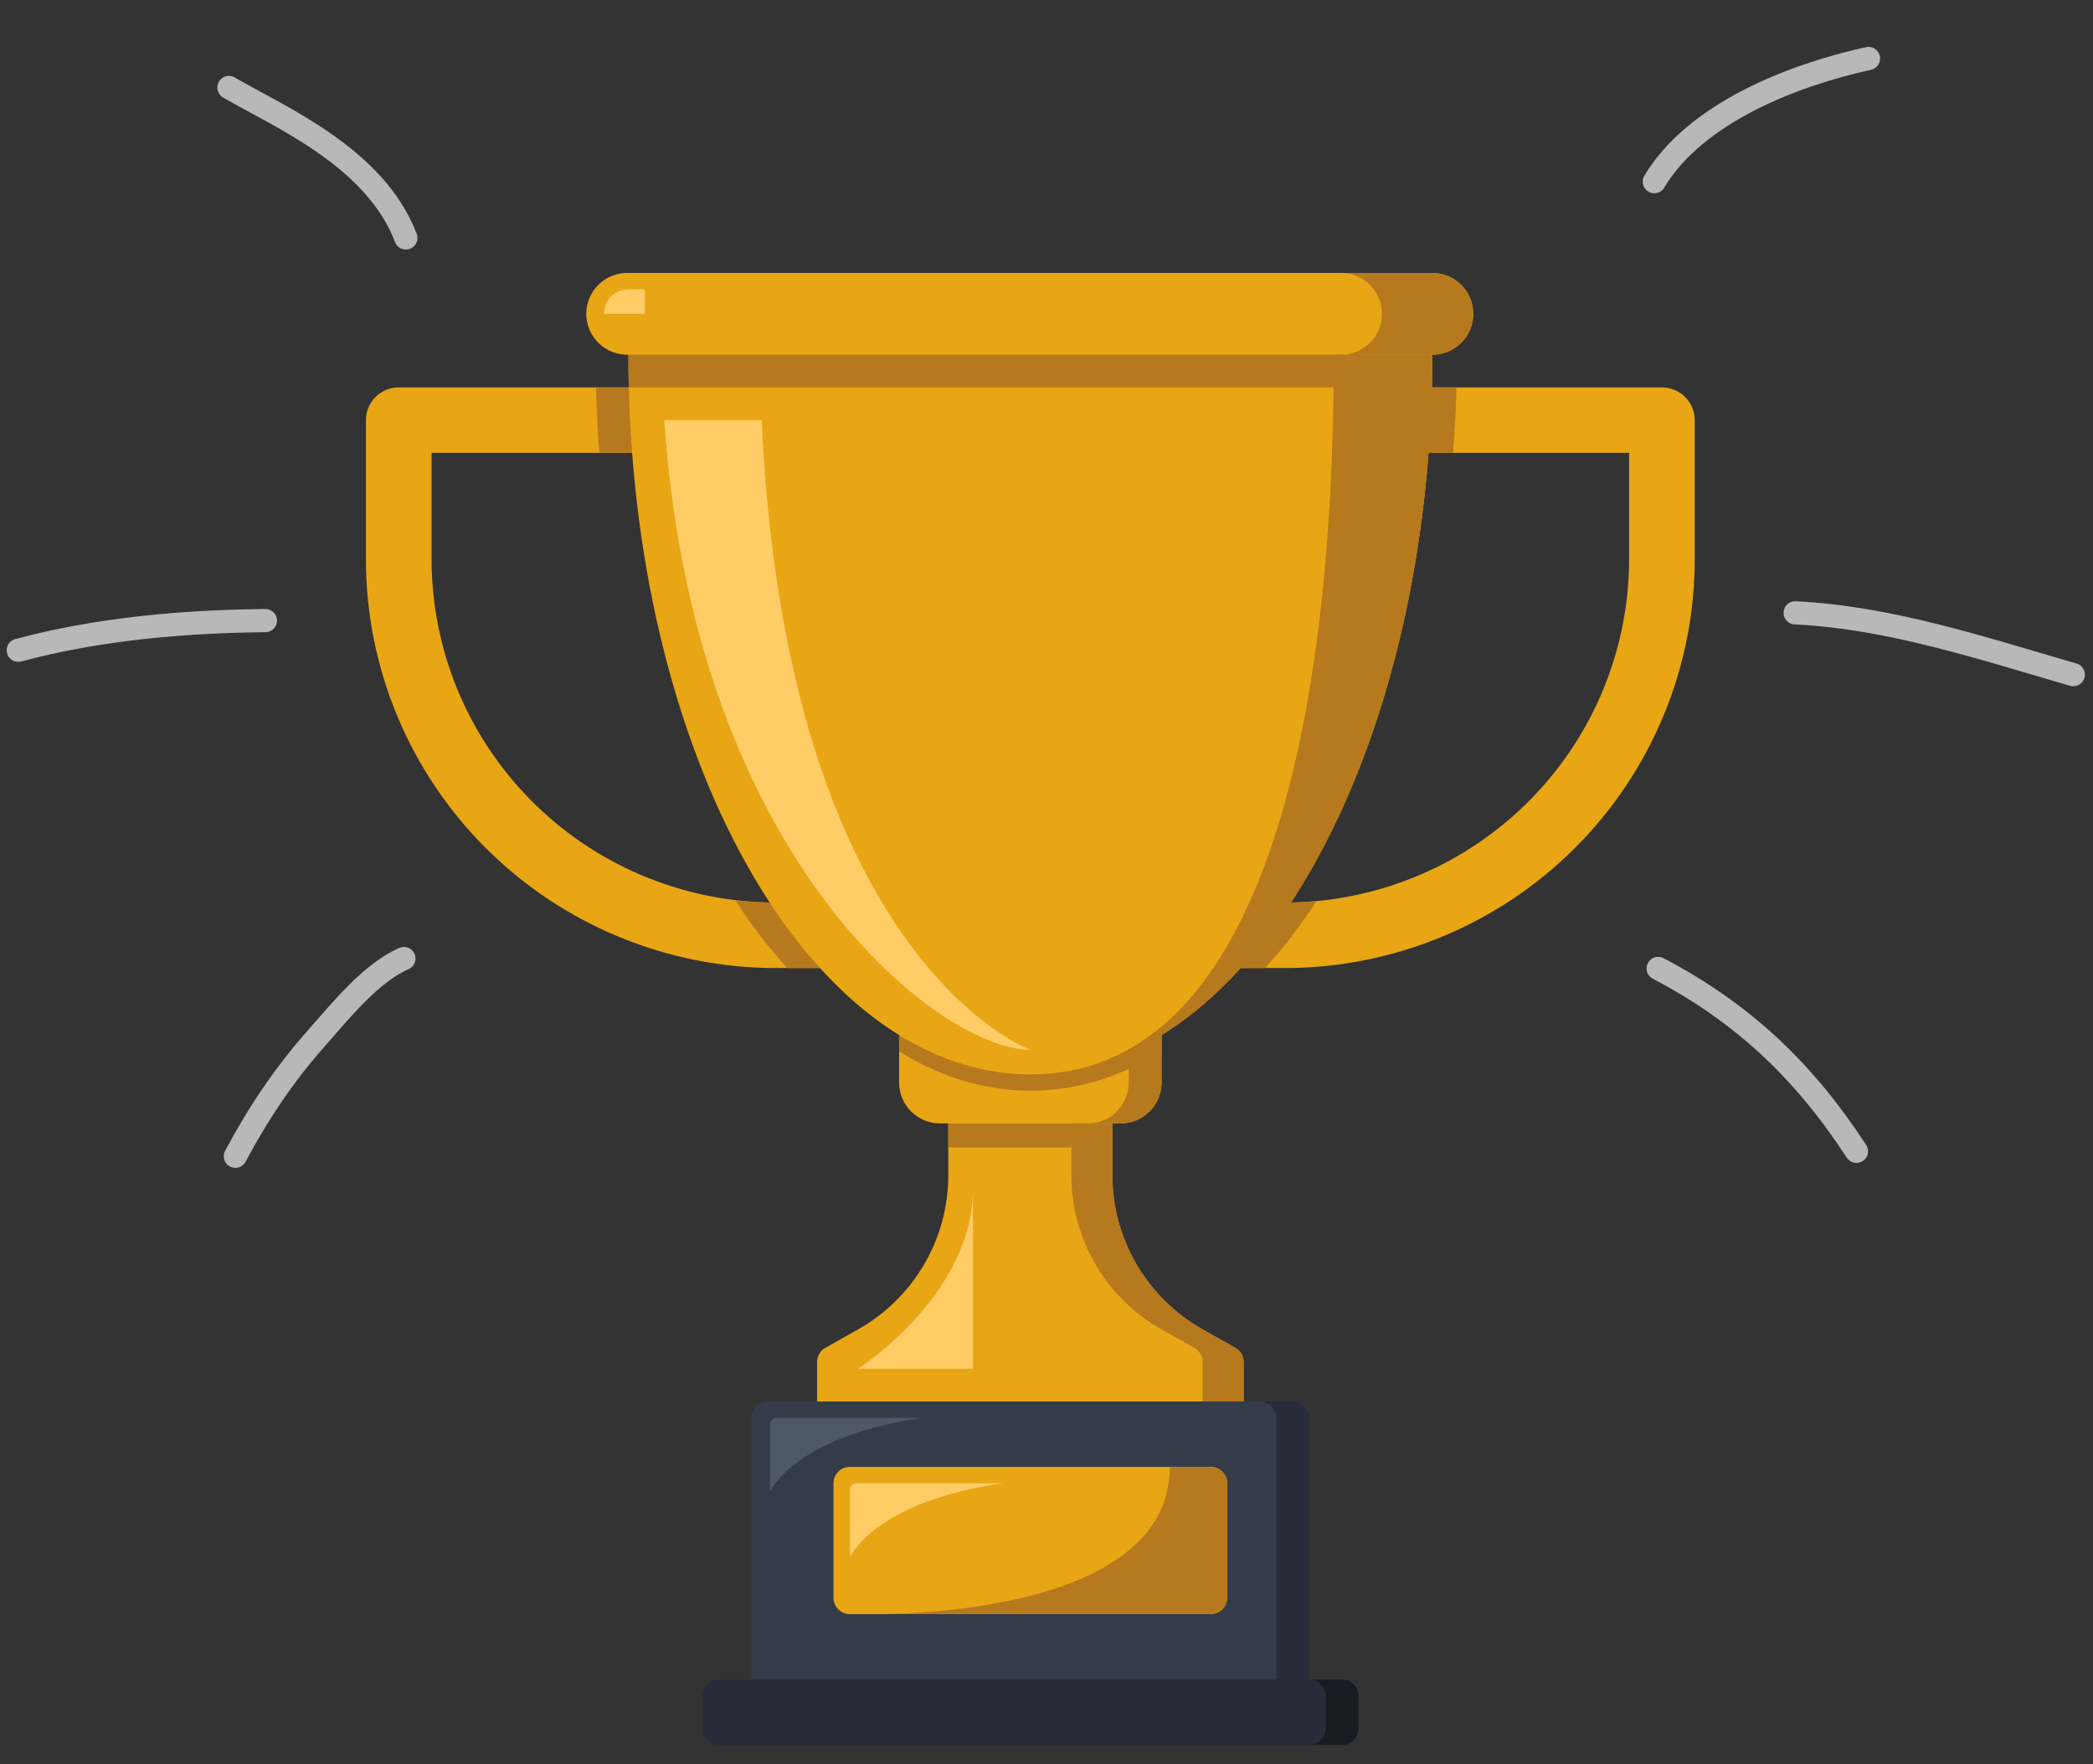 <svg width="229" height="193" viewBox="0 0 229 193" fill="none" xmlns="http://www.w3.org/2000/svg">
  <rect x="0" y="0" width="229" height="193" fill="#333333" stroke="none"/>
  <g style="mix-blend-mode:hard-light" clip-path="url(#clip0_139_3424)">
    <path d="M185.425 45.967V61.179C185.427 67.053 184.268 72.87 182.013 78.298C179.759 83.725 176.453 88.657 172.285 92.812C168.118 96.966 163.169 100.262 157.723 102.51C152.277 104.759 146.439 105.916 140.544 105.916H134.271L141.243 98.748C151.117 98.556 160.523 94.514 167.44 87.49C174.358 80.466 178.237 71.02 178.244 61.179V49.545H151.322L152.22 42.386H181.835C182.306 42.386 182.773 42.479 183.209 42.659C183.645 42.839 184.041 43.103 184.374 43.435C184.708 43.768 184.972 44.163 185.153 44.597C185.333 45.031 185.425 45.497 185.425 45.967Z" fill="#E8A615"/>
    <path d="M136.066 149.015V156.917H89.397V149.015C89.397 148.698 89.482 148.387 89.643 148.114C89.804 147.84 90.035 147.614 90.313 147.46L93.85 145.472C96.856 143.785 99.358 141.331 101.098 138.362C102.839 135.394 103.756 132.017 103.755 128.579V120.23H121.707V128.579C121.707 132.017 122.624 135.394 124.364 138.362C126.105 141.331 128.607 143.785 131.613 145.472L135.149 147.46C135.427 147.614 135.659 147.84 135.82 148.114C135.981 148.387 136.066 148.698 136.066 149.015Z" fill="#E8A615"/>
    <path d="M136.066 149.015V156.917H131.578V149.015C131.578 148.698 131.493 148.387 131.332 148.114C131.171 147.84 130.94 147.614 130.662 147.46L127.128 145.472C124.121 143.786 121.618 141.332 119.877 138.363C118.136 135.395 117.219 132.018 117.22 128.579V120.23H121.708V128.579C121.707 132.017 122.624 135.394 124.365 138.362C126.105 141.331 128.607 143.785 131.613 145.472L135.15 147.46C135.428 147.614 135.659 147.84 135.82 148.114C135.981 148.387 136.066 148.698 136.066 149.015Z" fill="#B7791D"/>
    <path d="M127.09 113.251V118.441C127.09 119.628 126.618 120.765 125.776 121.605C124.934 122.444 123.793 122.916 122.602 122.916H102.861C101.671 122.916 100.529 122.444 99.687 121.605C98.846 120.765 98.373 119.628 98.373 118.441V113.251H127.09Z" fill="#E8A615"/>
    <path d="M121.704 122.916H103.755V125.546H121.704V122.916Z" fill="#B7791D"/>
    <path d="M143.244 155.125V186.443H82.219V155.125C82.22 154.651 82.41 154.197 82.746 153.862C83.083 153.527 83.538 153.338 84.014 153.336H141.449C141.924 153.338 142.38 153.527 142.716 153.862C143.052 154.197 143.242 154.651 143.244 155.125Z" fill="#343B49"/>
    <path d="M143.244 155.125V186.443H139.657V155.125C139.655 154.651 139.465 154.197 139.129 153.862C138.793 153.527 138.337 153.338 137.861 153.336H141.449C141.924 153.338 142.38 153.527 142.716 153.862C143.053 154.197 143.242 154.651 143.244 155.125Z" fill="#262D38"/>
    <path d="M146.834 183.76H78.628C77.637 183.76 76.833 184.561 76.833 185.549V189.129C76.833 190.117 77.637 190.918 78.628 190.918H146.834C147.826 190.918 148.629 190.117 148.629 189.129V185.549C148.629 184.561 147.826 183.76 146.834 183.76Z" fill="#262D38"/>
    <path d="M148.63 185.549V189.126C148.629 189.601 148.44 190.056 148.103 190.391C147.767 190.727 147.311 190.917 146.835 190.918H143.244C143.72 190.917 144.176 190.727 144.513 190.391C144.849 190.056 145.039 189.601 145.039 189.126V185.549C145.039 185.074 144.849 184.62 144.513 184.285C144.176 183.949 143.72 183.761 143.244 183.76H146.835C147.31 183.761 147.766 183.95 148.102 184.286C148.438 184.621 148.628 185.075 148.63 185.549Z" fill="#171C23"/>
    <path d="M132.476 160.495H92.988C91.996 160.495 91.192 161.296 91.192 162.284V174.812C91.192 175.8 91.996 176.601 92.988 176.601H132.476C133.468 176.601 134.271 175.8 134.271 174.812V162.284C134.271 161.296 133.468 160.495 132.476 160.495Z" fill="#E8A615"/>
    <path d="M127.09 113.251V118.441C127.09 119.628 126.617 120.765 125.776 121.605C124.934 122.444 123.793 122.916 122.602 122.916H119.015C120.205 122.915 121.345 122.443 122.186 121.603C123.027 120.764 123.5 119.627 123.5 118.441V113.251H127.09Z" fill="#B7791D"/>
    <path d="M93.884 105.916H84.918C79.023 105.916 73.185 104.759 67.739 102.51C62.293 100.262 57.344 96.966 53.177 92.812C49.009 88.657 45.703 83.725 43.449 78.298C41.194 72.87 40.035 67.053 40.037 61.179V45.967C40.037 45.497 40.129 45.031 40.309 44.597C40.49 44.163 40.754 43.768 41.088 43.435C41.421 43.103 41.817 42.839 42.253 42.659C42.689 42.479 43.156 42.386 43.628 42.386H73.243V49.545H47.218V61.179C47.225 71.02 51.104 80.466 58.022 87.49C64.939 94.514 74.345 98.556 84.219 98.748L93.884 105.916Z" fill="#E8A615"/>
    <path d="M156.708 35.231V38.809C156.708 82.292 137.018 117.544 112.732 117.544C88.445 117.544 68.755 82.292 68.755 38.809V35.231H156.708Z" fill="#E8A615"/>
    <path d="M69.159 49.545H65.569C65.392 47.193 65.273 44.807 65.212 42.386H68.799C68.862 44.805 68.983 47.191 69.159 49.545Z" fill="#B7791D"/>
    <path d="M89.722 105.916H86.132C84.034 103.6 82.132 101.116 80.442 98.49C81.691 98.64 82.946 98.726 84.204 98.748C85.847 101.281 87.693 103.678 89.722 105.916Z" fill="#B7791D"/>
    <path d="M127.09 113.251V115.043C122.586 117.824 117.757 119.336 112.732 119.336C107.706 119.336 102.877 117.824 98.373 115.043V113.251C102.877 116.035 107.706 117.547 112.732 117.547C117.757 117.547 122.586 116.035 127.09 113.251Z" fill="#B7791D"/>
    <path d="M156.708 35.231V38.809C156.708 80.935 138.228 115.339 114.988 117.449C137.568 115.311 145.931 80.916 145.931 38.809V35.231H156.708Z" fill="#B7791D"/>
    <path d="M161.193 34.337C161.195 34.924 161.081 35.506 160.856 36.05C160.632 36.593 160.301 37.087 159.884 37.502C159.468 37.918 158.972 38.247 158.427 38.471C157.882 38.696 157.298 38.81 156.708 38.809H68.755C68.155 38.825 67.559 38.721 67 38.503C66.441 38.285 65.932 37.958 65.502 37.541C65.073 37.124 64.731 36.626 64.498 36.075C64.265 35.524 64.144 34.933 64.144 34.335C64.144 33.737 64.265 33.146 64.498 32.595C64.731 32.044 65.073 31.546 65.502 31.129C65.932 30.712 66.441 30.385 67 30.167C67.559 29.949 68.155 29.845 68.755 29.861H156.708C157.298 29.862 157.881 29.978 158.426 30.203C158.97 30.428 159.464 30.758 159.881 31.173C160.297 31.589 160.628 32.082 160.853 32.625C161.078 33.168 161.194 33.749 161.193 34.337Z" fill="#E8A615"/>
    <path d="M156.709 38.809C156.709 40.008 156.69 41.199 156.661 42.386H68.799C68.771 41.199 68.752 40.008 68.752 38.809H156.709Z" fill="#B7791D"/>
    <path d="M161.193 34.336C161.195 34.924 161.08 35.506 160.856 36.05C160.631 36.593 160.301 37.087 159.884 37.502C159.467 37.918 158.972 38.247 158.427 38.471C157.882 38.696 157.297 38.81 156.708 38.809H146.834C148.004 38.778 149.116 38.293 149.932 37.457C150.749 36.621 151.206 35.501 151.206 34.335C151.206 33.168 150.749 32.048 149.932 31.212C149.116 30.377 148.004 29.892 146.834 29.861H156.708C157.297 29.861 157.881 29.978 158.425 30.203C158.969 30.428 159.464 30.758 159.88 31.173C160.297 31.589 160.627 32.082 160.852 32.625C161.077 33.167 161.193 33.749 161.193 34.336Z" fill="#B7791D"/>
    <path d="M134.27 162.284V174.812C134.269 175.286 134.079 175.74 133.743 176.075C133.407 176.41 132.951 176.599 132.475 176.601H96.846C104.096 176.456 127.987 174.919 127.987 160.495H132.475C132.951 160.497 133.407 160.686 133.743 161.021C134.079 161.356 134.269 161.81 134.27 162.284Z" fill="#B7791D"/>
    <path d="M92.987 170.324V163.018C92.987 162.922 93.006 162.826 93.042 162.737C93.079 162.648 93.133 162.567 93.201 162.499C93.269 162.431 93.35 162.377 93.439 162.34C93.528 162.303 93.624 162.284 93.721 162.284H109.814C109.814 162.284 97.027 163.626 92.987 170.324Z" fill="#FFCC66"/>
    <path d="M84.238 163.178V155.859C84.238 155.665 84.315 155.479 84.453 155.341C84.59 155.204 84.777 155.126 84.972 155.125H101.065C101.065 155.125 88.274 156.467 84.238 163.178Z" fill="#4E5868"/>
    <path d="M112.731 114.863C102.984 114.863 75.954 94.364 72.677 45.967H83.338C86.024 105.182 112.731 114.863 112.731 114.863Z" fill="#FFCC66"/>
    <path d="M93.885 149.759C93.885 149.759 106.448 141.706 106.448 130.075V149.759H93.885Z" fill="#FFCC66"/>
    <path d="M70.549 31.65V34.336H66.064C66.064 33.625 66.348 32.943 66.852 32.439C67.356 31.935 68.04 31.652 68.754 31.65H70.549Z" fill="#FFCC66"/>
    <path d="M159.353 42.386C159.29 44.805 159.173 47.192 158.987 49.545H151.322L152.22 42.386H159.353Z" fill="#B7791D"/>
    <path d="M144.043 98.597C142.369 101.18 140.493 103.627 138.433 105.916H134.271L137.447 102.66L141.24 98.748C142.185 98.729 143.12 98.676 144.043 98.597Z" fill="#B7791D"/>
  </g>
  <path d="M181 19.877C185.505 12.326 196.281 8.178 204.438 6.398" stroke="white" stroke-opacity="0.65" stroke-width="2.536" stroke-linecap="round"/>
  <path d="M196.413 67.053C206.677 67.543 216.691 70.869 226.843 73.816" stroke="white" stroke-opacity="0.65" stroke-width="2.536" stroke-linecap="round"/>
  <path d="M181.423 105.958C190.761 110.854 197.414 117.215 203.119 125.966" stroke="white" stroke-opacity="0.65" stroke-width="2.536" stroke-linecap="round"/>
  <path d="M44.408 26.033C41.016 17.158 30.556 12.793 25.049 9.574" stroke="white" stroke-opacity="0.65" stroke-width="2.536" stroke-linecap="round"/>
  <path d="M29.038 67.899C19.963 67.998 10.784 68.801 2 71.143" stroke="white" stroke-opacity="0.65" stroke-width="2.536" stroke-linecap="round"/>
  <path d="M44.194 104.876C40.559 106.462 37.223 110.652 34.672 113.529C31.125 117.528 28.228 121.843 25.752 126.507" stroke="white" stroke-opacity="0.65" stroke-width="2.536" stroke-linecap="round"/>
  <defs>
    <clipPath id="clip0_139_3424">
      <rect width="145.388" height="163.139" fill="white" transform="translate(40.037 29.861)"/>
    </clipPath>
  </defs>
</svg>
